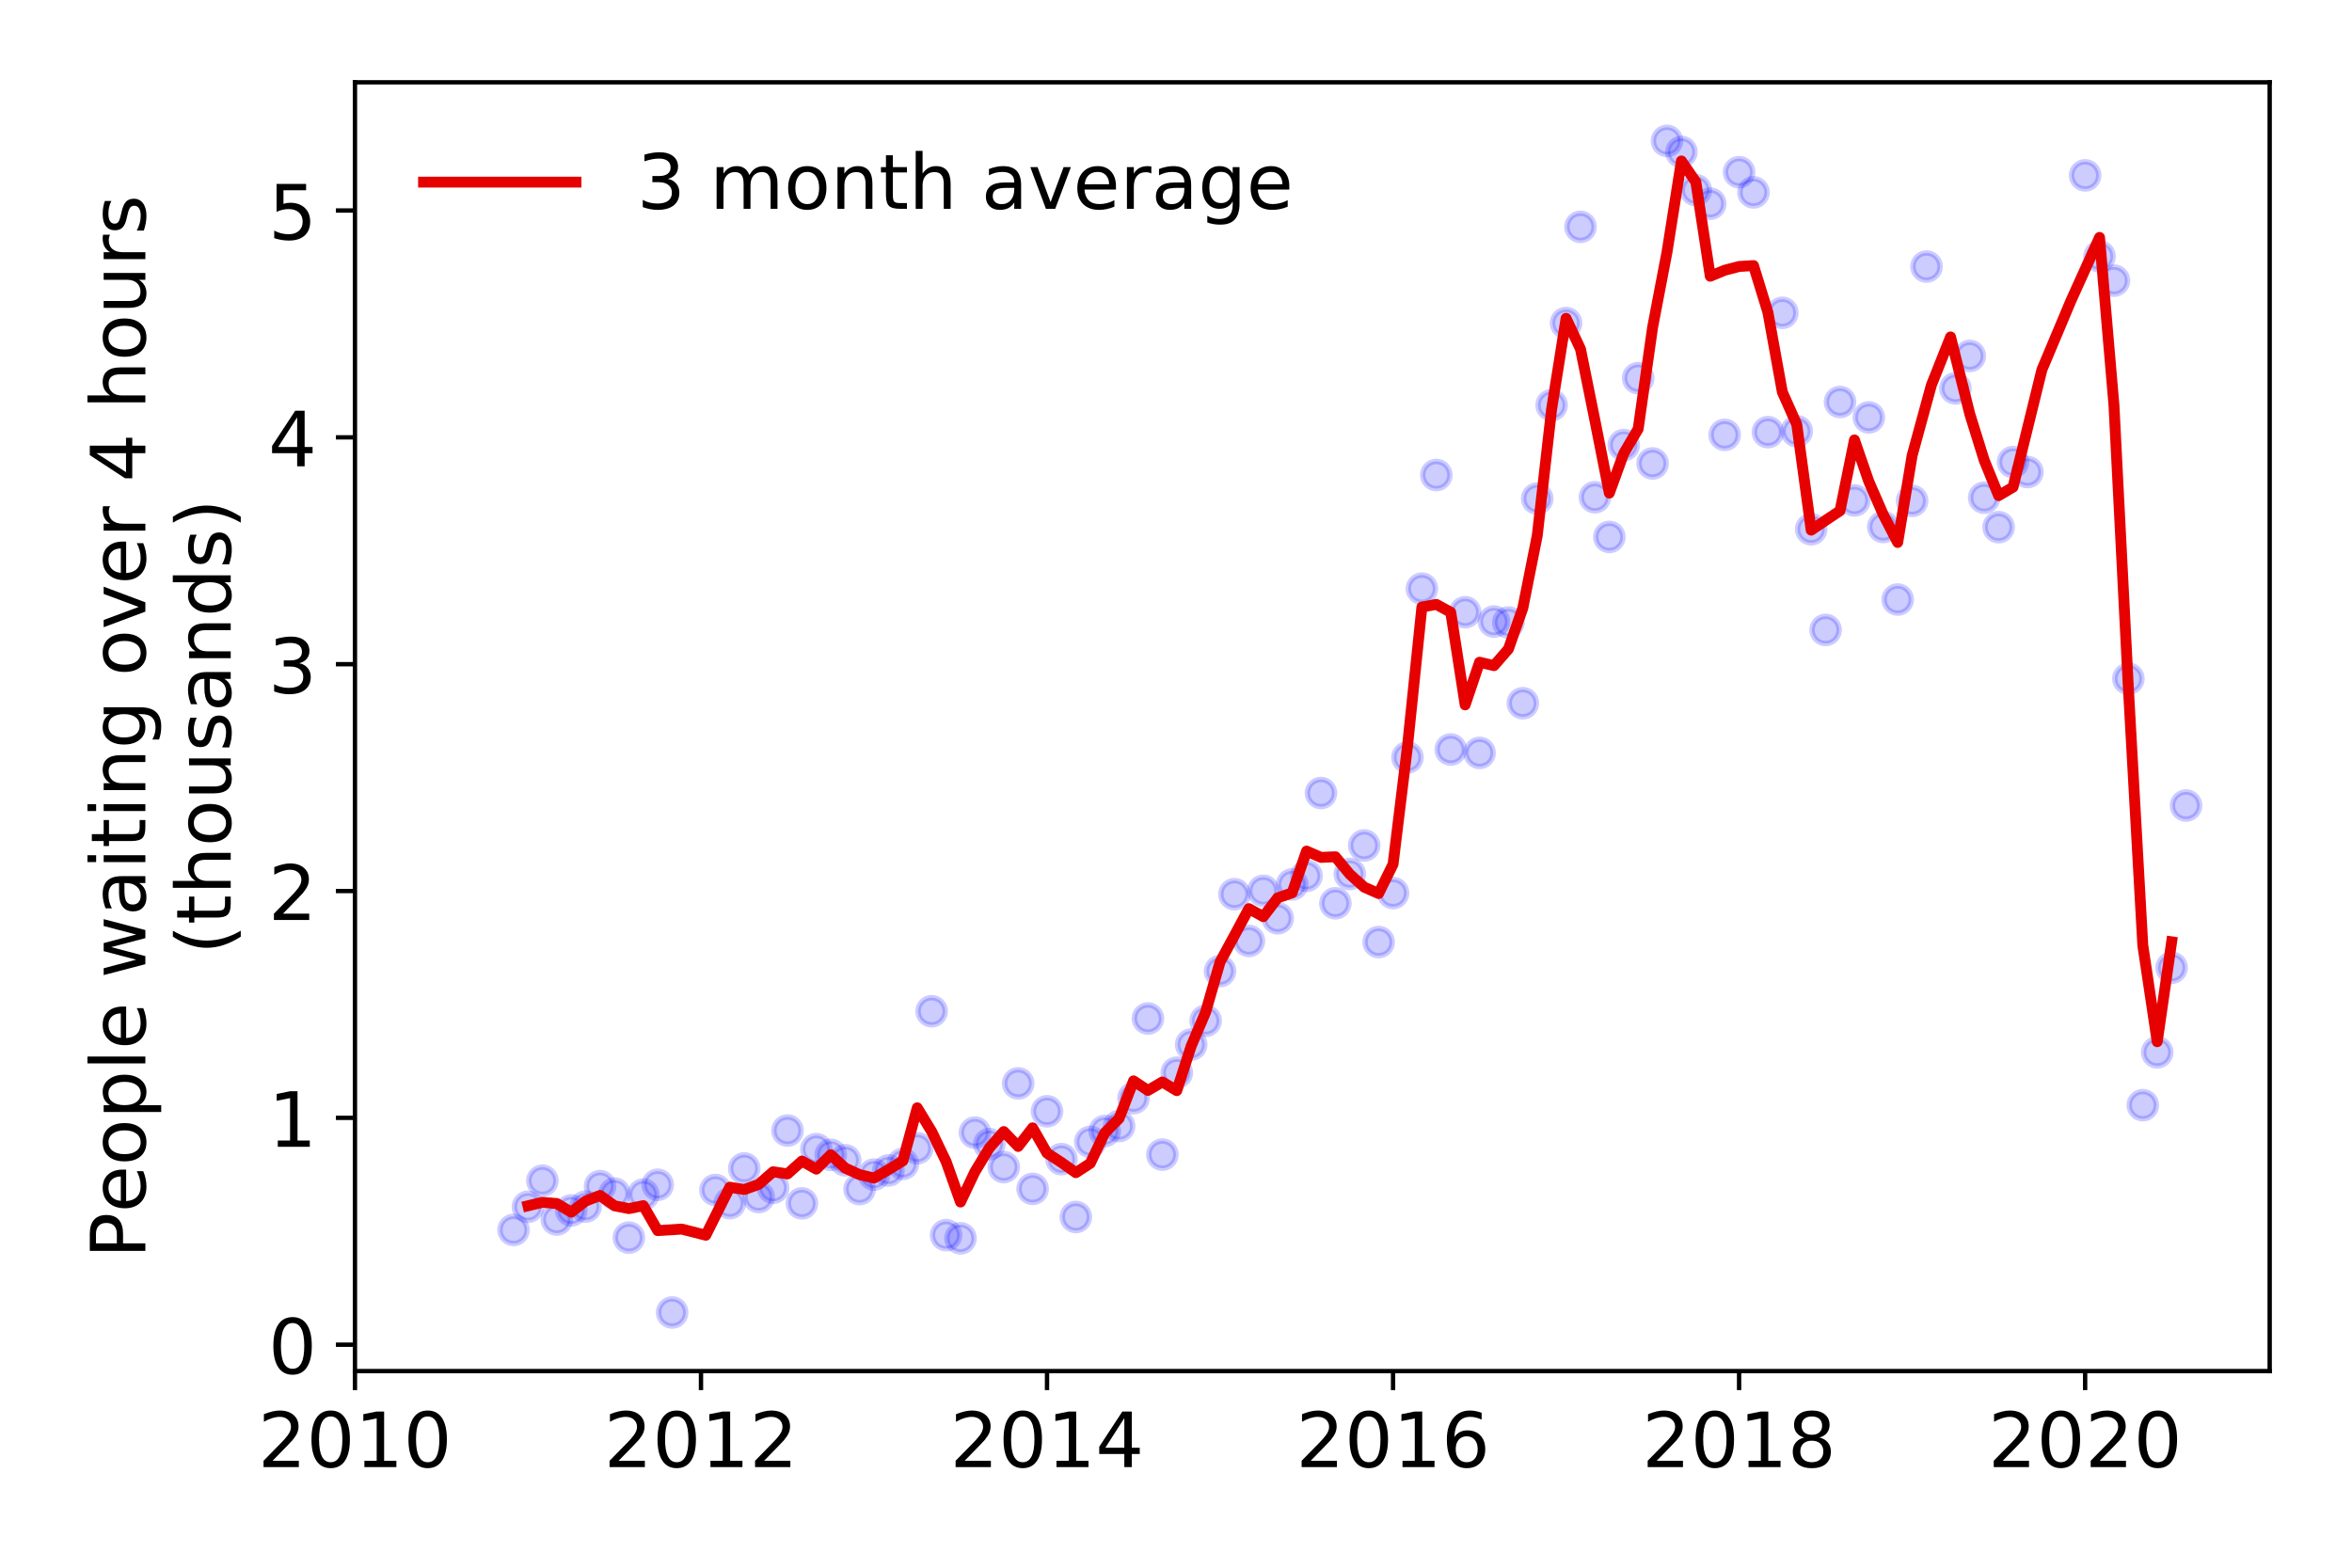 <?xml version="1.0" encoding="utf-8" standalone="no"?>
<!DOCTYPE svg PUBLIC "-//W3C//DTD SVG 1.1//EN"
  "http://www.w3.org/Graphics/SVG/1.1/DTD/svg11.dtd">
<!-- Created with matplotlib (https://matplotlib.org/) -->
<svg height="288pt" version="1.1" viewBox="0 0 432 288" width="432pt" xmlns="http://www.w3.org/2000/svg" xmlns:xlink="http://www.w3.org/1999/xlink">
 <defs>
  <style type="text/css">
*{stroke-linecap:butt;stroke-linejoin:round;}
  </style>
 </defs>
 <g id="figure_1">
  <g id="patch_1">
   <path d="M 0 288 
L 432 288 
L 432 0 
L 0 0 
z
" style="fill:#ffffff;"/>
  </g>
  <g id="axes_1">
   <g id="patch_2">
    <path d="M 65.195 251.88 
L 416.88 251.88 
L 416.88 15.12 
L 65.195 15.12 
z
" style="fill:#ffffff;"/>
   </g>
   <g id="matplotlib.axis_1">
    <g id="xtick_1">
     <g id="line2d_1">
      <defs>
       <path d="M 0 0 
L 0 3.5 
" id="m053636a97a" style="stroke:#000000;stroke-width:0.8;"/>
      </defs>
      <g>
       <use style="stroke:#000000;stroke-width:0.8;" x="65.195" xlink:href="#m053636a97a" y="251.88"/>
      </g>
     </g>
     <g id="text_1">
      <!-- 2010 -->
      <defs>
       <path d="M 19.188 8.297 
L 53.609 8.297 
L 53.609 0 
L 7.328 0 
L 7.328 8.297 
Q 12.938 14.109 22.625 23.891 
Q 32.328 33.688 34.812 36.531 
Q 39.547 41.844 41.422 45.531 
Q 43.312 49.219 43.312 52.781 
Q 43.312 58.594 39.234 62.25 
Q 35.156 65.922 28.609 65.922 
Q 23.969 65.922 18.812 64.312 
Q 13.672 62.703 7.812 59.422 
L 7.812 69.391 
Q 13.766 71.781 18.938 73 
Q 24.125 74.219 28.422 74.219 
Q 39.75 74.219 46.484 68.547 
Q 53.219 62.891 53.219 53.422 
Q 53.219 48.922 51.531 44.891 
Q 49.859 40.875 45.406 35.406 
Q 44.188 33.984 37.641 27.219 
Q 31.109 20.453 19.188 8.297 
z
" id="DejaVuSans-50"/>
       <path d="M 31.781 66.406 
Q 24.172 66.406 20.328 58.906 
Q 16.5 51.422 16.5 36.375 
Q 16.5 21.391 20.328 13.891 
Q 24.172 6.391 31.781 6.391 
Q 39.453 6.391 43.281 13.891 
Q 47.125 21.391 47.125 36.375 
Q 47.125 51.422 43.281 58.906 
Q 39.453 66.406 31.781 66.406 
z
M 31.781 74.219 
Q 44.047 74.219 50.516 64.516 
Q 56.984 54.828 56.984 36.375 
Q 56.984 17.969 50.516 8.266 
Q 44.047 -1.422 31.781 -1.422 
Q 19.531 -1.422 13.062 8.266 
Q 6.594 17.969 6.594 36.375 
Q 6.594 54.828 13.062 64.516 
Q 19.531 74.219 31.781 74.219 
z
" id="DejaVuSans-48"/>
       <path d="M 12.406 8.297 
L 28.516 8.297 
L 28.516 63.922 
L 10.984 60.406 
L 10.984 69.391 
L 28.422 72.906 
L 38.281 72.906 
L 38.281 8.297 
L 54.391 8.297 
L 54.391 0 
L 12.406 0 
z
" id="DejaVuSans-49"/>
      </defs>
      <g transform="translate(47.38 269.518)scale(0.14 -0.14)">
       <use xlink:href="#DejaVuSans-50"/>
       <use x="63.623" xlink:href="#DejaVuSans-48"/>
       <use x="127.246" xlink:href="#DejaVuSans-49"/>
       <use x="190.869" xlink:href="#DejaVuSans-48"/>
      </g>
     </g>
    </g>
    <g id="xtick_2">
     <g id="line2d_2">
      <g>
       <use style="stroke:#000000;stroke-width:0.8;" x="128.753" xlink:href="#m053636a97a" y="251.88"/>
      </g>
     </g>
     <g id="text_2">
      <!-- 2012 -->
      <g transform="translate(110.938 269.518)scale(0.14 -0.14)">
       <use xlink:href="#DejaVuSans-50"/>
       <use x="63.623" xlink:href="#DejaVuSans-48"/>
       <use x="127.246" xlink:href="#DejaVuSans-49"/>
       <use x="190.869" xlink:href="#DejaVuSans-50"/>
      </g>
     </g>
    </g>
    <g id="xtick_3">
     <g id="line2d_3">
      <g>
       <use style="stroke:#000000;stroke-width:0.8;" x="192.31" xlink:href="#m053636a97a" y="251.88"/>
      </g>
     </g>
     <g id="text_3">
      <!-- 2014 -->
      <defs>
       <path d="M 37.797 64.312 
L 12.891 25.391 
L 37.797 25.391 
z
M 35.203 72.906 
L 47.609 72.906 
L 47.609 25.391 
L 58.016 25.391 
L 58.016 17.188 
L 47.609 17.188 
L 47.609 0 
L 37.797 0 
L 37.797 17.188 
L 4.891 17.188 
L 4.891 26.703 
z
" id="DejaVuSans-52"/>
      </defs>
      <g transform="translate(174.495 269.518)scale(0.14 -0.14)">
       <use xlink:href="#DejaVuSans-50"/>
       <use x="63.623" xlink:href="#DejaVuSans-48"/>
       <use x="127.246" xlink:href="#DejaVuSans-49"/>
       <use x="190.869" xlink:href="#DejaVuSans-52"/>
      </g>
     </g>
    </g>
    <g id="xtick_4">
     <g id="line2d_4">
      <g>
       <use style="stroke:#000000;stroke-width:0.8;" x="255.868" xlink:href="#m053636a97a" y="251.88"/>
      </g>
     </g>
     <g id="text_4">
      <!-- 2016 -->
      <defs>
       <path d="M 33.016 40.375 
Q 26.375 40.375 22.484 35.828 
Q 18.609 31.297 18.609 23.391 
Q 18.609 15.531 22.484 10.953 
Q 26.375 6.391 33.016 6.391 
Q 39.656 6.391 43.531 10.953 
Q 47.406 15.531 47.406 23.391 
Q 47.406 31.297 43.531 35.828 
Q 39.656 40.375 33.016 40.375 
z
M 52.594 71.297 
L 52.594 62.312 
Q 48.875 64.062 45.094 64.984 
Q 41.312 65.922 37.594 65.922 
Q 27.828 65.922 22.672 59.328 
Q 17.531 52.734 16.797 39.406 
Q 19.672 43.656 24.016 45.922 
Q 28.375 48.188 33.594 48.188 
Q 44.578 48.188 50.953 41.516 
Q 57.328 34.859 57.328 23.391 
Q 57.328 12.156 50.688 5.359 
Q 44.047 -1.422 33.016 -1.422 
Q 20.359 -1.422 13.672 8.266 
Q 6.984 17.969 6.984 36.375 
Q 6.984 53.656 15.188 63.938 
Q 23.391 74.219 37.203 74.219 
Q 40.922 74.219 44.703 73.484 
Q 48.484 72.75 52.594 71.297 
z
" id="DejaVuSans-54"/>
      </defs>
      <g transform="translate(238.053 269.518)scale(0.14 -0.14)">
       <use xlink:href="#DejaVuSans-50"/>
       <use x="63.623" xlink:href="#DejaVuSans-48"/>
       <use x="127.246" xlink:href="#DejaVuSans-49"/>
       <use x="190.869" xlink:href="#DejaVuSans-54"/>
      </g>
     </g>
    </g>
    <g id="xtick_5">
     <g id="line2d_5">
      <g>
       <use style="stroke:#000000;stroke-width:0.8;" x="319.425" xlink:href="#m053636a97a" y="251.88"/>
      </g>
     </g>
     <g id="text_5">
      <!-- 2018 -->
      <defs>
       <path d="M 31.781 34.625 
Q 24.75 34.625 20.719 30.859 
Q 16.703 27.094 16.703 20.516 
Q 16.703 13.922 20.719 10.156 
Q 24.75 6.391 31.781 6.391 
Q 38.812 6.391 42.859 10.172 
Q 46.922 13.969 46.922 20.516 
Q 46.922 27.094 42.891 30.859 
Q 38.875 34.625 31.781 34.625 
z
M 21.922 38.812 
Q 15.578 40.375 12.031 44.719 
Q 8.5 49.078 8.5 55.328 
Q 8.5 64.062 14.719 69.141 
Q 20.953 74.219 31.781 74.219 
Q 42.672 74.219 48.875 69.141 
Q 55.078 64.062 55.078 55.328 
Q 55.078 49.078 51.531 44.719 
Q 48 40.375 41.703 38.812 
Q 48.828 37.156 52.797 32.312 
Q 56.781 27.484 56.781 20.516 
Q 56.781 9.906 50.312 4.234 
Q 43.844 -1.422 31.781 -1.422 
Q 19.734 -1.422 13.25 4.234 
Q 6.781 9.906 6.781 20.516 
Q 6.781 27.484 10.781 32.312 
Q 14.797 37.156 21.922 38.812 
z
M 18.312 54.391 
Q 18.312 48.734 21.844 45.562 
Q 25.391 42.391 31.781 42.391 
Q 38.141 42.391 41.719 45.562 
Q 45.312 48.734 45.312 54.391 
Q 45.312 60.062 41.719 63.234 
Q 38.141 66.406 31.781 66.406 
Q 25.391 66.406 21.844 63.234 
Q 18.312 60.062 18.312 54.391 
z
" id="DejaVuSans-56"/>
      </defs>
      <g transform="translate(301.61 269.518)scale(0.14 -0.14)">
       <use xlink:href="#DejaVuSans-50"/>
       <use x="63.623" xlink:href="#DejaVuSans-48"/>
       <use x="127.246" xlink:href="#DejaVuSans-49"/>
       <use x="190.869" xlink:href="#DejaVuSans-56"/>
      </g>
     </g>
    </g>
    <g id="xtick_6">
     <g id="line2d_6">
      <g>
       <use style="stroke:#000000;stroke-width:0.8;" x="382.983" xlink:href="#m053636a97a" y="251.88"/>
      </g>
     </g>
     <g id="text_6">
      <!-- 2020 -->
      <g transform="translate(365.168 269.518)scale(0.14 -0.14)">
       <use xlink:href="#DejaVuSans-50"/>
       <use x="63.623" xlink:href="#DejaVuSans-48"/>
       <use x="127.246" xlink:href="#DejaVuSans-50"/>
       <use x="190.869" xlink:href="#DejaVuSans-48"/>
      </g>
     </g>
    </g>
   </g>
   <g id="matplotlib.axis_2">
    <g id="ytick_1">
     <g id="line2d_7">
      <defs>
       <path d="M 0 0 
L -3.5 0 
" id="meee3e77f14" style="stroke:#000000;stroke-width:0.8;"/>
      </defs>
      <g>
       <use style="stroke:#000000;stroke-width:0.8;" x="65.195" xlink:href="#meee3e77f14" y="247.036"/>
      </g>
     </g>
     <g id="text_7">
      <!-- 0 -->
      <g transform="translate(49.288 252.355)scale(0.14 -0.14)">
       <use xlink:href="#DejaVuSans-48"/>
      </g>
     </g>
    </g>
    <g id="ytick_2">
     <g id="line2d_8">
      <g>
       <use style="stroke:#000000;stroke-width:0.8;" x="65.195" xlink:href="#meee3e77f14" y="205.364"/>
      </g>
     </g>
     <g id="text_8">
      <!-- 1 -->
      <g transform="translate(49.288 210.682)scale(0.14 -0.14)">
       <use xlink:href="#DejaVuSans-49"/>
      </g>
     </g>
    </g>
    <g id="ytick_3">
     <g id="line2d_9">
      <g>
       <use style="stroke:#000000;stroke-width:0.8;" x="65.195" xlink:href="#meee3e77f14" y="163.691"/>
      </g>
     </g>
     <g id="text_9">
      <!-- 2 -->
      <g transform="translate(49.288 169.01)scale(0.14 -0.14)">
       <use xlink:href="#DejaVuSans-50"/>
      </g>
     </g>
    </g>
    <g id="ytick_4">
     <g id="line2d_10">
      <g>
       <use style="stroke:#000000;stroke-width:0.8;" x="65.195" xlink:href="#meee3e77f14" y="122.019"/>
      </g>
     </g>
     <g id="text_10">
      <!-- 3 -->
      <defs>
       <path d="M 40.578 39.312 
Q 47.656 37.797 51.625 33 
Q 55.609 28.219 55.609 21.188 
Q 55.609 10.406 48.188 4.484 
Q 40.766 -1.422 27.094 -1.422 
Q 22.516 -1.422 17.656 -0.516 
Q 12.797 0.391 7.625 2.203 
L 7.625 11.719 
Q 11.719 9.328 16.594 8.109 
Q 21.484 6.891 26.812 6.891 
Q 36.078 6.891 40.938 10.547 
Q 45.797 14.203 45.797 21.188 
Q 45.797 27.641 41.281 31.266 
Q 36.766 34.906 28.719 34.906 
L 20.219 34.906 
L 20.219 43.016 
L 29.109 43.016 
Q 36.375 43.016 40.234 45.922 
Q 44.094 48.828 44.094 54.297 
Q 44.094 59.906 40.109 62.906 
Q 36.141 65.922 28.719 65.922 
Q 24.656 65.922 20.016 65.031 
Q 15.375 64.156 9.812 62.312 
L 9.812 71.094 
Q 15.438 72.656 20.344 73.438 
Q 25.25 74.219 29.594 74.219 
Q 40.828 74.219 47.359 69.109 
Q 53.906 64.016 53.906 55.328 
Q 53.906 49.266 50.438 45.094 
Q 46.969 40.922 40.578 39.312 
z
" id="DejaVuSans-51"/>
      </defs>
      <g transform="translate(49.288 127.338)scale(0.14 -0.14)">
       <use xlink:href="#DejaVuSans-51"/>
      </g>
     </g>
    </g>
    <g id="ytick_5">
     <g id="line2d_11">
      <g>
       <use style="stroke:#000000;stroke-width:0.8;" x="65.195" xlink:href="#meee3e77f14" y="80.347"/>
      </g>
     </g>
     <g id="text_11">
      <!-- 4 -->
      <g transform="translate(49.288 85.666)scale(0.14 -0.14)">
       <use xlink:href="#DejaVuSans-52"/>
      </g>
     </g>
    </g>
    <g id="ytick_6">
     <g id="line2d_12">
      <g>
       <use style="stroke:#000000;stroke-width:0.8;" x="65.195" xlink:href="#meee3e77f14" y="38.675"/>
      </g>
     </g>
     <g id="text_12">
      <!-- 5 -->
      <defs>
       <path d="M 10.797 72.906 
L 49.516 72.906 
L 49.516 64.594 
L 19.828 64.594 
L 19.828 46.734 
Q 21.969 47.469 24.109 47.828 
Q 26.266 48.188 28.422 48.188 
Q 40.625 48.188 47.75 41.5 
Q 54.891 34.812 54.891 23.391 
Q 54.891 11.625 47.562 5.094 
Q 40.234 -1.422 26.906 -1.422 
Q 22.312 -1.422 17.547 -0.641 
Q 12.797 0.141 7.719 1.703 
L 7.719 11.625 
Q 12.109 9.234 16.797 8.062 
Q 21.484 6.891 26.703 6.891 
Q 35.156 6.891 40.078 11.328 
Q 45.016 15.766 45.016 23.391 
Q 45.016 31 40.078 35.438 
Q 35.156 39.891 26.703 39.891 
Q 22.75 39.891 18.812 39.016 
Q 14.891 38.141 10.797 36.281 
z
" id="DejaVuSans-53"/>
      </defs>
      <g transform="translate(49.288 43.994)scale(0.14 -0.14)">
       <use xlink:href="#DejaVuSans-53"/>
      </g>
     </g>
    </g>
    <g id="text_13">
     <!-- People waiting over 4 hours -->
     <defs>
      <path d="M 19.672 64.797 
L 19.672 37.406 
L 32.078 37.406 
Q 38.969 37.406 42.719 40.969 
Q 46.484 44.531 46.484 51.125 
Q 46.484 57.672 42.719 61.234 
Q 38.969 64.797 32.078 64.797 
z
M 9.812 72.906 
L 32.078 72.906 
Q 44.344 72.906 50.609 67.359 
Q 56.891 61.812 56.891 51.125 
Q 56.891 40.328 50.609 34.812 
Q 44.344 29.297 32.078 29.297 
L 19.672 29.297 
L 19.672 0 
L 9.812 0 
z
" id="DejaVuSans-80"/>
      <path d="M 56.203 29.594 
L 56.203 25.203 
L 14.891 25.203 
Q 15.484 15.922 20.484 11.062 
Q 25.484 6.203 34.422 6.203 
Q 39.594 6.203 44.453 7.469 
Q 49.312 8.734 54.109 11.281 
L 54.109 2.781 
Q 49.266 0.734 44.188 -0.344 
Q 39.109 -1.422 33.891 -1.422 
Q 20.797 -1.422 13.156 6.188 
Q 5.516 13.812 5.516 26.812 
Q 5.516 40.234 12.766 48.109 
Q 20.016 56 32.328 56 
Q 43.359 56 49.781 48.891 
Q 56.203 41.797 56.203 29.594 
z
M 47.219 32.234 
Q 47.125 39.594 43.094 43.984 
Q 39.062 48.391 32.422 48.391 
Q 24.906 48.391 20.391 44.141 
Q 15.875 39.891 15.188 32.172 
z
" id="DejaVuSans-101"/>
      <path d="M 30.609 48.391 
Q 23.391 48.391 19.188 42.75 
Q 14.984 37.109 14.984 27.297 
Q 14.984 17.484 19.156 11.844 
Q 23.344 6.203 30.609 6.203 
Q 37.797 6.203 41.984 11.859 
Q 46.188 17.531 46.188 27.297 
Q 46.188 37.016 41.984 42.703 
Q 37.797 48.391 30.609 48.391 
z
M 30.609 56 
Q 42.328 56 49.016 48.375 
Q 55.719 40.766 55.719 27.297 
Q 55.719 13.875 49.016 6.219 
Q 42.328 -1.422 30.609 -1.422 
Q 18.844 -1.422 12.172 6.219 
Q 5.516 13.875 5.516 27.297 
Q 5.516 40.766 12.172 48.375 
Q 18.844 56 30.609 56 
z
" id="DejaVuSans-111"/>
      <path d="M 18.109 8.203 
L 18.109 -20.797 
L 9.078 -20.797 
L 9.078 54.688 
L 18.109 54.688 
L 18.109 46.391 
Q 20.953 51.266 25.266 53.625 
Q 29.594 56 35.594 56 
Q 45.562 56 51.781 48.094 
Q 58.016 40.188 58.016 27.297 
Q 58.016 14.406 51.781 6.484 
Q 45.562 -1.422 35.594 -1.422 
Q 29.594 -1.422 25.266 0.953 
Q 20.953 3.328 18.109 8.203 
z
M 48.688 27.297 
Q 48.688 37.203 44.609 42.844 
Q 40.531 48.484 33.406 48.484 
Q 26.266 48.484 22.188 42.844 
Q 18.109 37.203 18.109 27.297 
Q 18.109 17.391 22.188 11.75 
Q 26.266 6.109 33.406 6.109 
Q 40.531 6.109 44.609 11.75 
Q 48.688 17.391 48.688 27.297 
z
" id="DejaVuSans-112"/>
      <path d="M 9.422 75.984 
L 18.406 75.984 
L 18.406 0 
L 9.422 0 
z
" id="DejaVuSans-108"/>
      <path id="DejaVuSans-32"/>
      <path d="M 4.203 54.688 
L 13.188 54.688 
L 24.422 12.016 
L 35.594 54.688 
L 46.188 54.688 
L 57.422 12.016 
L 68.609 54.688 
L 77.594 54.688 
L 63.281 0 
L 52.688 0 
L 40.922 44.828 
L 29.109 0 
L 18.5 0 
z
" id="DejaVuSans-119"/>
      <path d="M 34.281 27.484 
Q 23.391 27.484 19.188 25 
Q 14.984 22.516 14.984 16.5 
Q 14.984 11.719 18.141 8.906 
Q 21.297 6.109 26.703 6.109 
Q 34.188 6.109 38.703 11.406 
Q 43.219 16.703 43.219 25.484 
L 43.219 27.484 
z
M 52.203 31.203 
L 52.203 0 
L 43.219 0 
L 43.219 8.297 
Q 40.141 3.328 35.547 0.953 
Q 30.953 -1.422 24.312 -1.422 
Q 15.922 -1.422 10.953 3.297 
Q 6 8.016 6 15.922 
Q 6 25.141 12.172 29.828 
Q 18.359 34.516 30.609 34.516 
L 43.219 34.516 
L 43.219 35.406 
Q 43.219 41.609 39.141 45 
Q 35.062 48.391 27.688 48.391 
Q 23 48.391 18.547 47.266 
Q 14.109 46.141 10.016 43.891 
L 10.016 52.203 
Q 14.938 54.109 19.578 55.047 
Q 24.219 56 28.609 56 
Q 40.484 56 46.344 49.844 
Q 52.203 43.703 52.203 31.203 
z
" id="DejaVuSans-97"/>
      <path d="M 9.422 54.688 
L 18.406 54.688 
L 18.406 0 
L 9.422 0 
z
M 9.422 75.984 
L 18.406 75.984 
L 18.406 64.594 
L 9.422 64.594 
z
" id="DejaVuSans-105"/>
      <path d="M 18.312 70.219 
L 18.312 54.688 
L 36.812 54.688 
L 36.812 47.703 
L 18.312 47.703 
L 18.312 18.016 
Q 18.312 11.328 20.141 9.422 
Q 21.969 7.516 27.594 7.516 
L 36.812 7.516 
L 36.812 0 
L 27.594 0 
Q 17.188 0 13.234 3.875 
Q 9.281 7.766 9.281 18.016 
L 9.281 47.703 
L 2.688 47.703 
L 2.688 54.688 
L 9.281 54.688 
L 9.281 70.219 
z
" id="DejaVuSans-116"/>
      <path d="M 54.891 33.016 
L 54.891 0 
L 45.906 0 
L 45.906 32.719 
Q 45.906 40.484 42.875 44.328 
Q 39.844 48.188 33.797 48.188 
Q 26.516 48.188 22.312 43.547 
Q 18.109 38.922 18.109 30.906 
L 18.109 0 
L 9.078 0 
L 9.078 54.688 
L 18.109 54.688 
L 18.109 46.188 
Q 21.344 51.125 25.703 53.562 
Q 30.078 56 35.797 56 
Q 45.219 56 50.047 50.172 
Q 54.891 44.344 54.891 33.016 
z
" id="DejaVuSans-110"/>
      <path d="M 45.406 27.984 
Q 45.406 37.75 41.375 43.109 
Q 37.359 48.484 30.078 48.484 
Q 22.859 48.484 18.828 43.109 
Q 14.797 37.75 14.797 27.984 
Q 14.797 18.266 18.828 12.891 
Q 22.859 7.516 30.078 7.516 
Q 37.359 7.516 41.375 12.891 
Q 45.406 18.266 45.406 27.984 
z
M 54.391 6.781 
Q 54.391 -7.172 48.188 -13.984 
Q 42 -20.797 29.203 -20.797 
Q 24.469 -20.797 20.266 -20.094 
Q 16.062 -19.391 12.109 -17.922 
L 12.109 -9.188 
Q 16.062 -11.328 19.922 -12.344 
Q 23.781 -13.375 27.781 -13.375 
Q 36.625 -13.375 41.016 -8.766 
Q 45.406 -4.156 45.406 5.172 
L 45.406 9.625 
Q 42.625 4.781 38.281 2.391 
Q 33.938 0 27.875 0 
Q 17.828 0 11.672 7.656 
Q 5.516 15.328 5.516 27.984 
Q 5.516 40.672 11.672 48.328 
Q 17.828 56 27.875 56 
Q 33.938 56 38.281 53.609 
Q 42.625 51.219 45.406 46.391 
L 45.406 54.688 
L 54.391 54.688 
z
" id="DejaVuSans-103"/>
      <path d="M 2.984 54.688 
L 12.5 54.688 
L 29.594 8.797 
L 46.688 54.688 
L 56.203 54.688 
L 35.688 0 
L 23.484 0 
z
" id="DejaVuSans-118"/>
      <path d="M 41.109 46.297 
Q 39.594 47.172 37.812 47.578 
Q 36.031 48 33.891 48 
Q 26.266 48 22.188 43.047 
Q 18.109 38.094 18.109 28.812 
L 18.109 0 
L 9.078 0 
L 9.078 54.688 
L 18.109 54.688 
L 18.109 46.188 
Q 20.953 51.172 25.484 53.578 
Q 30.031 56 36.531 56 
Q 37.453 56 38.578 55.875 
Q 39.703 55.766 41.062 55.516 
z
" id="DejaVuSans-114"/>
      <path d="M 54.891 33.016 
L 54.891 0 
L 45.906 0 
L 45.906 32.719 
Q 45.906 40.484 42.875 44.328 
Q 39.844 48.188 33.797 48.188 
Q 26.516 48.188 22.312 43.547 
Q 18.109 38.922 18.109 30.906 
L 18.109 0 
L 9.078 0 
L 9.078 75.984 
L 18.109 75.984 
L 18.109 46.188 
Q 21.344 51.125 25.703 53.562 
Q 30.078 56 35.797 56 
Q 45.219 56 50.047 50.172 
Q 54.891 44.344 54.891 33.016 
z
" id="DejaVuSans-104"/>
      <path d="M 8.5 21.578 
L 8.5 54.688 
L 17.484 54.688 
L 17.484 21.922 
Q 17.484 14.156 20.5 10.266 
Q 23.531 6.391 29.594 6.391 
Q 36.859 6.391 41.078 11.031 
Q 45.312 15.672 45.312 23.688 
L 45.312 54.688 
L 54.297 54.688 
L 54.297 0 
L 45.312 0 
L 45.312 8.406 
Q 42.047 3.422 37.719 1 
Q 33.406 -1.422 27.688 -1.422 
Q 18.266 -1.422 13.375 4.438 
Q 8.5 10.297 8.5 21.578 
z
M 31.109 56 
z
" id="DejaVuSans-117"/>
      <path d="M 44.281 53.078 
L 44.281 44.578 
Q 40.484 46.531 36.375 47.5 
Q 32.281 48.484 27.875 48.484 
Q 21.188 48.484 17.844 46.438 
Q 14.5 44.391 14.5 40.281 
Q 14.5 37.156 16.891 35.375 
Q 19.281 33.594 26.516 31.984 
L 29.594 31.297 
Q 39.156 29.25 43.188 25.516 
Q 47.219 21.781 47.219 15.094 
Q 47.219 7.469 41.188 3.016 
Q 35.156 -1.422 24.609 -1.422 
Q 20.219 -1.422 15.453 -0.562 
Q 10.688 0.297 5.422 2 
L 5.422 11.281 
Q 10.406 8.688 15.234 7.391 
Q 20.062 6.109 24.812 6.109 
Q 31.156 6.109 34.562 8.281 
Q 37.984 10.453 37.984 14.406 
Q 37.984 18.062 35.516 20.016 
Q 33.062 21.969 24.703 23.781 
L 21.578 24.516 
Q 13.234 26.266 9.516 29.906 
Q 5.812 33.547 5.812 39.891 
Q 5.812 47.609 11.281 51.797 
Q 16.75 56 26.812 56 
Q 31.781 56 36.172 55.266 
Q 40.578 54.547 44.281 53.078 
z
" id="DejaVuSans-115"/>
     </defs>
     <g transform="translate(26.699 231.175)rotate(-90)scale(0.14 -0.14)">
      <use xlink:href="#DejaVuSans-80"/>
      <use x="60.256" xlink:href="#DejaVuSans-101"/>
      <use x="121.779" xlink:href="#DejaVuSans-111"/>
      <use x="182.961" xlink:href="#DejaVuSans-112"/>
      <use x="246.438" xlink:href="#DejaVuSans-108"/>
      <use x="274.221" xlink:href="#DejaVuSans-101"/>
      <use x="335.744" xlink:href="#DejaVuSans-32"/>
      <use x="367.531" xlink:href="#DejaVuSans-119"/>
      <use x="449.318" xlink:href="#DejaVuSans-97"/>
      <use x="510.598" xlink:href="#DejaVuSans-105"/>
      <use x="538.381" xlink:href="#DejaVuSans-116"/>
      <use x="577.59" xlink:href="#DejaVuSans-105"/>
      <use x="605.373" xlink:href="#DejaVuSans-110"/>
      <use x="668.752" xlink:href="#DejaVuSans-103"/>
      <use x="732.229" xlink:href="#DejaVuSans-32"/>
      <use x="764.016" xlink:href="#DejaVuSans-111"/>
      <use x="825.197" xlink:href="#DejaVuSans-118"/>
      <use x="884.377" xlink:href="#DejaVuSans-101"/>
      <use x="945.9" xlink:href="#DejaVuSans-114"/>
      <use x="987.014" xlink:href="#DejaVuSans-32"/>
      <use x="1018.801" xlink:href="#DejaVuSans-52"/>
      <use x="1082.424" xlink:href="#DejaVuSans-32"/>
      <use x="1114.211" xlink:href="#DejaVuSans-104"/>
      <use x="1177.59" xlink:href="#DejaVuSans-111"/>
      <use x="1238.771" xlink:href="#DejaVuSans-117"/>
      <use x="1302.15" xlink:href="#DejaVuSans-114"/>
      <use x="1343.264" xlink:href="#DejaVuSans-115"/>
     </g>
     <!-- (thousands) -->
     <defs>
      <path d="M 31 75.875 
Q 24.469 64.656 21.281 53.656 
Q 18.109 42.672 18.109 31.391 
Q 18.109 20.125 21.312 9.062 
Q 24.516 -2 31 -13.188 
L 23.188 -13.188 
Q 15.875 -1.703 12.234 9.375 
Q 8.594 20.453 8.594 31.391 
Q 8.594 42.281 12.203 53.312 
Q 15.828 64.359 23.188 75.875 
z
" id="DejaVuSans-40"/>
      <path d="M 45.406 46.391 
L 45.406 75.984 
L 54.391 75.984 
L 54.391 0 
L 45.406 0 
L 45.406 8.203 
Q 42.578 3.328 38.25 0.953 
Q 33.938 -1.422 27.875 -1.422 
Q 17.969 -1.422 11.734 6.484 
Q 5.516 14.406 5.516 27.297 
Q 5.516 40.188 11.734 48.094 
Q 17.969 56 27.875 56 
Q 33.938 56 38.25 53.625 
Q 42.578 51.266 45.406 46.391 
z
M 14.797 27.297 
Q 14.797 17.391 18.875 11.75 
Q 22.953 6.109 30.078 6.109 
Q 37.203 6.109 41.297 11.75 
Q 45.406 17.391 45.406 27.297 
Q 45.406 37.203 41.297 42.844 
Q 37.203 48.484 30.078 48.484 
Q 22.953 48.484 18.875 42.844 
Q 14.797 37.203 14.797 27.297 
z
" id="DejaVuSans-100"/>
      <path d="M 8.016 75.875 
L 15.828 75.875 
Q 23.141 64.359 26.781 53.312 
Q 30.422 42.281 30.422 31.391 
Q 30.422 20.453 26.781 9.375 
Q 23.141 -1.703 15.828 -13.188 
L 8.016 -13.188 
Q 14.5 -2 17.703 9.062 
Q 20.906 20.125 20.906 31.391 
Q 20.906 42.672 17.703 53.656 
Q 14.5 64.656 8.016 75.875 
z
" id="DejaVuSans-41"/>
     </defs>
     <g transform="translate(42.376 175.325)rotate(-90)scale(0.14 -0.14)">
      <use xlink:href="#DejaVuSans-40"/>
      <use x="39.014" xlink:href="#DejaVuSans-116"/>
      <use x="78.223" xlink:href="#DejaVuSans-104"/>
      <use x="141.602" xlink:href="#DejaVuSans-111"/>
      <use x="202.783" xlink:href="#DejaVuSans-117"/>
      <use x="266.162" xlink:href="#DejaVuSans-115"/>
      <use x="318.262" xlink:href="#DejaVuSans-97"/>
      <use x="379.541" xlink:href="#DejaVuSans-110"/>
      <use x="442.92" xlink:href="#DejaVuSans-100"/>
      <use x="506.396" xlink:href="#DejaVuSans-115"/>
      <use x="558.496" xlink:href="#DejaVuSans-41"/>
     </g>
    </g>
   </g>
   <g id="line2d_13">
    <defs>
     <path d="M 0 2.5 
C 0.663 2.5 1.299 2.237 1.768 1.768 
C 2.237 1.299 2.5 0.663 2.5 0 
C 2.5 -0.663 2.237 -1.299 1.768 -1.768 
C 1.299 -2.237 0.663 -2.5 0 -2.5 
C -0.663 -2.5 -1.299 -2.237 -1.768 -1.768 
C -2.237 -1.299 -2.5 -0.663 -2.5 0 
C -2.5 0.663 -2.237 1.299 -1.768 1.768 
C -1.299 2.237 -0.663 2.5 0 2.5 
z
" id="ma825330344" style="stroke:#0000ff;stroke-opacity:0.2;"/>
    </defs>
    <g clip-path="url(#p5653f805c2)">
     <use style="fill:#0000ff;fill-opacity:0.2;stroke:#0000ff;stroke-opacity:0.2;" x="401.52" xlink:href="#ma825330344" y="147.981"/>
     <use style="fill:#0000ff;fill-opacity:0.2;stroke:#0000ff;stroke-opacity:0.2;" x="398.872" xlink:href="#ma825330344" y="177.777"/>
     <use style="fill:#0000ff;fill-opacity:0.2;stroke:#0000ff;stroke-opacity:0.2;" x="396.224" xlink:href="#ma825330344" y="193.32"/>
     <use style="fill:#0000ff;fill-opacity:0.2;stroke:#0000ff;stroke-opacity:0.2;" x="393.576" xlink:href="#ma825330344" y="203.03"/>
     <use style="fill:#0000ff;fill-opacity:0.2;stroke:#0000ff;stroke-opacity:0.2;" x="390.927" xlink:href="#ma825330344" y="124.686"/>
     <use style="fill:#0000ff;fill-opacity:0.2;stroke:#0000ff;stroke-opacity:0.2;" x="388.279" xlink:href="#ma825330344" y="51.552"/>
     <use style="fill:#0000ff;fill-opacity:0.2;stroke:#0000ff;stroke-opacity:0.2;" x="385.631" xlink:href="#ma825330344" y="47.093"/>
     <use style="fill:#0000ff;fill-opacity:0.2;stroke:#0000ff;stroke-opacity:0.2;" x="382.983" xlink:href="#ma825330344" y="32.216"/>
     <use style="fill:#0000ff;fill-opacity:0.2;stroke:#0000ff;stroke-opacity:0.2;" x="372.39" xlink:href="#ma825330344" y="86.723"/>
     <use style="fill:#0000ff;fill-opacity:0.2;stroke:#0000ff;stroke-opacity:0.2;" x="369.741" xlink:href="#ma825330344" y="84.89"/>
     <use style="fill:#0000ff;fill-opacity:0.2;stroke:#0000ff;stroke-opacity:0.2;" x="367.093" xlink:href="#ma825330344" y="96.849"/>
     <use style="fill:#0000ff;fill-opacity:0.2;stroke:#0000ff;stroke-opacity:0.2;" x="364.445" xlink:href="#ma825330344" y="91.432"/>
     <use style="fill:#0000ff;fill-opacity:0.2;stroke:#0000ff;stroke-opacity:0.2;" x="361.797" xlink:href="#ma825330344" y="65.387"/>
     <use style="fill:#0000ff;fill-opacity:0.2;stroke:#0000ff;stroke-opacity:0.2;" x="359.149" xlink:href="#ma825330344" y="71.346"/>
     <use style="fill:#0000ff;fill-opacity:0.2;stroke:#0000ff;stroke-opacity:0.2;" x="353.852" xlink:href="#ma825330344" y="48.968"/>
     <use style="fill:#0000ff;fill-opacity:0.2;stroke:#0000ff;stroke-opacity:0.2;" x="351.204" xlink:href="#ma825330344" y="92.015"/>
     <use style="fill:#0000ff;fill-opacity:0.2;stroke:#0000ff;stroke-opacity:0.2;" x="348.556" xlink:href="#ma825330344" y="110.143"/>
     <use style="fill:#0000ff;fill-opacity:0.2;stroke:#0000ff;stroke-opacity:0.2;" x="345.907" xlink:href="#ma825330344" y="96.808"/>
     <use style="fill:#0000ff;fill-opacity:0.2;stroke:#0000ff;stroke-opacity:0.2;" x="343.259" xlink:href="#ma825330344" y="76.68"/>
     <use style="fill:#0000ff;fill-opacity:0.2;stroke:#0000ff;stroke-opacity:0.2;" x="340.611" xlink:href="#ma825330344" y="91.932"/>
     <use style="fill:#0000ff;fill-opacity:0.2;stroke:#0000ff;stroke-opacity:0.2;" x="337.963" xlink:href="#ma825330344" y="73.846"/>
     <use style="fill:#0000ff;fill-opacity:0.2;stroke:#0000ff;stroke-opacity:0.2;" x="335.315" xlink:href="#ma825330344" y="115.727"/>
     <use style="fill:#0000ff;fill-opacity:0.2;stroke:#0000ff;stroke-opacity:0.2;" x="332.666" xlink:href="#ma825330344" y="97.224"/>
     <use style="fill:#0000ff;fill-opacity:0.2;stroke:#0000ff;stroke-opacity:0.2;" x="330.018" xlink:href="#ma825330344" y="79.222"/>
     <use style="fill:#0000ff;fill-opacity:0.2;stroke:#0000ff;stroke-opacity:0.2;" x="327.37" xlink:href="#ma825330344" y="57.469"/>
     <use style="fill:#0000ff;fill-opacity:0.2;stroke:#0000ff;stroke-opacity:0.2;" x="324.722" xlink:href="#ma825330344" y="79.389"/>
     <use style="fill:#0000ff;fill-opacity:0.2;stroke:#0000ff;stroke-opacity:0.2;" x="322.073" xlink:href="#ma825330344" y="35.341"/>
     <use style="fill:#0000ff;fill-opacity:0.2;stroke:#0000ff;stroke-opacity:0.2;" x="319.425" xlink:href="#ma825330344" y="31.633"/>
     <use style="fill:#0000ff;fill-opacity:0.2;stroke:#0000ff;stroke-opacity:0.2;" x="316.777" xlink:href="#ma825330344" y="79.889"/>
     <use style="fill:#0000ff;fill-opacity:0.2;stroke:#0000ff;stroke-opacity:0.2;" x="314.129" xlink:href="#ma825330344" y="37.425"/>
     <use style="fill:#0000ff;fill-opacity:0.2;stroke:#0000ff;stroke-opacity:0.2;" x="311.48" xlink:href="#ma825330344" y="34.925"/>
     <use style="fill:#0000ff;fill-opacity:0.2;stroke:#0000ff;stroke-opacity:0.2;" x="308.832" xlink:href="#ma825330344" y="27.924"/>
     <use style="fill:#0000ff;fill-opacity:0.2;stroke:#0000ff;stroke-opacity:0.2;" x="306.184" xlink:href="#ma825330344" y="25.882"/>
     <use style="fill:#0000ff;fill-opacity:0.2;stroke:#0000ff;stroke-opacity:0.2;" x="303.536" xlink:href="#ma825330344" y="85.14"/>
     <use style="fill:#0000ff;fill-opacity:0.2;stroke:#0000ff;stroke-opacity:0.2;" x="300.888" xlink:href="#ma825330344" y="69.471"/>
     <use style="fill:#0000ff;fill-opacity:0.2;stroke:#0000ff;stroke-opacity:0.2;" x="298.239" xlink:href="#ma825330344" y="81.764"/>
     <use style="fill:#0000ff;fill-opacity:0.2;stroke:#0000ff;stroke-opacity:0.2;" x="295.591" xlink:href="#ma825330344" y="98.641"/>
     <use style="fill:#0000ff;fill-opacity:0.2;stroke:#0000ff;stroke-opacity:0.2;" x="292.943" xlink:href="#ma825330344" y="91.349"/>
     <use style="fill:#0000ff;fill-opacity:0.2;stroke:#0000ff;stroke-opacity:0.2;" x="290.295" xlink:href="#ma825330344" y="41.676"/>
     <use style="fill:#0000ff;fill-opacity:0.2;stroke:#0000ff;stroke-opacity:0.2;" x="287.646" xlink:href="#ma825330344" y="59.345"/>
     <use style="fill:#0000ff;fill-opacity:0.2;stroke:#0000ff;stroke-opacity:0.2;" x="284.998" xlink:href="#ma825330344" y="74.43"/>
     <use style="fill:#0000ff;fill-opacity:0.2;stroke:#0000ff;stroke-opacity:0.2;" x="282.35" xlink:href="#ma825330344" y="91.599"/>
     <use style="fill:#0000ff;fill-opacity:0.2;stroke:#0000ff;stroke-opacity:0.2;" x="279.702" xlink:href="#ma825330344" y="129.187"/>
     <use style="fill:#0000ff;fill-opacity:0.2;stroke:#0000ff;stroke-opacity:0.2;" x="277.053" xlink:href="#ma825330344" y="114.352"/>
     <use style="fill:#0000ff;fill-opacity:0.2;stroke:#0000ff;stroke-opacity:0.2;" x="274.405" xlink:href="#ma825330344" y="114.185"/>
     <use style="fill:#0000ff;fill-opacity:0.2;stroke:#0000ff;stroke-opacity:0.2;" x="271.757" xlink:href="#ma825330344" y="138.313"/>
     <use style="fill:#0000ff;fill-opacity:0.2;stroke:#0000ff;stroke-opacity:0.2;" x="269.109" xlink:href="#ma825330344" y="112.476"/>
     <use style="fill:#0000ff;fill-opacity:0.2;stroke:#0000ff;stroke-opacity:0.2;" x="266.461" xlink:href="#ma825330344" y="137.688"/>
     <use style="fill:#0000ff;fill-opacity:0.2;stroke:#0000ff;stroke-opacity:0.2;" x="263.812" xlink:href="#ma825330344" y="87.265"/>
     <use style="fill:#0000ff;fill-opacity:0.2;stroke:#0000ff;stroke-opacity:0.2;" x="261.164" xlink:href="#ma825330344" y="108.143"/>
     <use style="fill:#0000ff;fill-opacity:0.2;stroke:#0000ff;stroke-opacity:0.2;" x="258.516" xlink:href="#ma825330344" y="139.147"/>
     <use style="fill:#0000ff;fill-opacity:0.2;stroke:#0000ff;stroke-opacity:0.2;" x="255.868" xlink:href="#ma825330344" y="164.066"/>
     <use style="fill:#0000ff;fill-opacity:0.2;stroke:#0000ff;stroke-opacity:0.2;" x="253.219" xlink:href="#ma825330344" y="173.068"/>
     <use style="fill:#0000ff;fill-opacity:0.2;stroke:#0000ff;stroke-opacity:0.2;" x="250.571" xlink:href="#ma825330344" y="155.315"/>
     <use style="fill:#0000ff;fill-opacity:0.2;stroke:#0000ff;stroke-opacity:0.2;" x="247.923" xlink:href="#ma825330344" y="160.566"/>
     <use style="fill:#0000ff;fill-opacity:0.2;stroke:#0000ff;stroke-opacity:0.2;" x="245.275" xlink:href="#ma825330344" y="165.942"/>
     <use style="fill:#0000ff;fill-opacity:0.2;stroke:#0000ff;stroke-opacity:0.2;" x="242.626" xlink:href="#ma825330344" y="145.689"/>
     <use style="fill:#0000ff;fill-opacity:0.2;stroke:#0000ff;stroke-opacity:0.2;" x="239.978" xlink:href="#ma825330344" y="160.899"/>
     <use style="fill:#0000ff;fill-opacity:0.2;stroke:#0000ff;stroke-opacity:0.2;" x="237.33" xlink:href="#ma825330344" y="162.483"/>
     <use style="fill:#0000ff;fill-opacity:0.2;stroke:#0000ff;stroke-opacity:0.2;" x="234.682" xlink:href="#ma825330344" y="168.692"/>
     <use style="fill:#0000ff;fill-opacity:0.2;stroke:#0000ff;stroke-opacity:0.2;" x="232.034" xlink:href="#ma825330344" y="163.65"/>
     <use style="fill:#0000ff;fill-opacity:0.2;stroke:#0000ff;stroke-opacity:0.2;" x="229.385" xlink:href="#ma825330344" y="172.859"/>
     <use style="fill:#0000ff;fill-opacity:0.2;stroke:#0000ff;stroke-opacity:0.2;" x="226.737" xlink:href="#ma825330344" y="164.275"/>
     <use style="fill:#0000ff;fill-opacity:0.2;stroke:#0000ff;stroke-opacity:0.2;" x="224.089" xlink:href="#ma825330344" y="178.402"/>
     <use style="fill:#0000ff;fill-opacity:0.2;stroke:#0000ff;stroke-opacity:0.2;" x="221.441" xlink:href="#ma825330344" y="187.528"/>
     <use style="fill:#0000ff;fill-opacity:0.2;stroke:#0000ff;stroke-opacity:0.2;" x="218.792" xlink:href="#ma825330344" y="191.903"/>
     <use style="fill:#0000ff;fill-opacity:0.2;stroke:#0000ff;stroke-opacity:0.2;" x="216.144" xlink:href="#ma825330344" y="197.071"/>
     <use style="fill:#0000ff;fill-opacity:0.2;stroke:#0000ff;stroke-opacity:0.2;" x="213.496" xlink:href="#ma825330344" y="212.114"/>
     <use style="fill:#0000ff;fill-opacity:0.2;stroke:#0000ff;stroke-opacity:0.2;" x="210.848" xlink:href="#ma825330344" y="187.111"/>
     <use style="fill:#0000ff;fill-opacity:0.2;stroke:#0000ff;stroke-opacity:0.2;" x="208.199" xlink:href="#ma825330344" y="201.738"/>
     <use style="fill:#0000ff;fill-opacity:0.2;stroke:#0000ff;stroke-opacity:0.2;" x="205.551" xlink:href="#ma825330344" y="206.864"/>
     <use style="fill:#0000ff;fill-opacity:0.2;stroke:#0000ff;stroke-opacity:0.2;" x="202.903" xlink:href="#ma825330344" y="207.781"/>
     <use style="fill:#0000ff;fill-opacity:0.2;stroke:#0000ff;stroke-opacity:0.2;" x="200.255" xlink:href="#ma825330344" y="209.781"/>
     <use style="fill:#0000ff;fill-opacity:0.2;stroke:#0000ff;stroke-opacity:0.2;" x="197.607" xlink:href="#ma825330344" y="223.574"/>
     <use style="fill:#0000ff;fill-opacity:0.2;stroke:#0000ff;stroke-opacity:0.2;" x="194.958" xlink:href="#ma825330344" y="212.948"/>
     <use style="fill:#0000ff;fill-opacity:0.2;stroke:#0000ff;stroke-opacity:0.2;" x="192.31" xlink:href="#ma825330344" y="204.155"/>
     <use style="fill:#0000ff;fill-opacity:0.2;stroke:#0000ff;stroke-opacity:0.2;" x="189.662" xlink:href="#ma825330344" y="218.407"/>
     <use style="fill:#0000ff;fill-opacity:0.2;stroke:#0000ff;stroke-opacity:0.2;" x="187.014" xlink:href="#ma825330344" y="199.029"/>
     <use style="fill:#0000ff;fill-opacity:0.2;stroke:#0000ff;stroke-opacity:0.2;" x="184.365" xlink:href="#ma825330344" y="214.406"/>
     <use style="fill:#0000ff;fill-opacity:0.2;stroke:#0000ff;stroke-opacity:0.2;" x="181.717" xlink:href="#ma825330344" y="210.197"/>
     <use style="fill:#0000ff;fill-opacity:0.2;stroke:#0000ff;stroke-opacity:0.2;" x="179.069" xlink:href="#ma825330344" y="208.072"/>
     <use style="fill:#0000ff;fill-opacity:0.2;stroke:#0000ff;stroke-opacity:0.2;" x="176.421" xlink:href="#ma825330344" y="227.491"/>
     <use style="fill:#0000ff;fill-opacity:0.2;stroke:#0000ff;stroke-opacity:0.2;" x="173.772" xlink:href="#ma825330344" y="226.908"/>
     <use style="fill:#0000ff;fill-opacity:0.2;stroke:#0000ff;stroke-opacity:0.2;" x="171.124" xlink:href="#ma825330344" y="185.778"/>
     <use style="fill:#0000ff;fill-opacity:0.2;stroke:#0000ff;stroke-opacity:0.2;" x="168.476" xlink:href="#ma825330344" y="210.948"/>
     <use style="fill:#0000ff;fill-opacity:0.2;stroke:#0000ff;stroke-opacity:0.2;" x="165.828" xlink:href="#ma825330344" y="213.823"/>
     <use style="fill:#0000ff;fill-opacity:0.2;stroke:#0000ff;stroke-opacity:0.2;" x="163.18" xlink:href="#ma825330344" y="215.031"/>
     <use style="fill:#0000ff;fill-opacity:0.2;stroke:#0000ff;stroke-opacity:0.2;" x="160.531" xlink:href="#ma825330344" y="215.782"/>
     <use style="fill:#0000ff;fill-opacity:0.2;stroke:#0000ff;stroke-opacity:0.2;" x="157.883" xlink:href="#ma825330344" y="218.449"/>
     <use style="fill:#0000ff;fill-opacity:0.2;stroke:#0000ff;stroke-opacity:0.2;" x="155.235" xlink:href="#ma825330344" y="213.156"/>
     <use style="fill:#0000ff;fill-opacity:0.2;stroke:#0000ff;stroke-opacity:0.2;" x="152.587" xlink:href="#ma825330344" y="212.156"/>
     <use style="fill:#0000ff;fill-opacity:0.2;stroke:#0000ff;stroke-opacity:0.2;" x="149.938" xlink:href="#ma825330344" y="211.114"/>
     <use style="fill:#0000ff;fill-opacity:0.2;stroke:#0000ff;stroke-opacity:0.2;" x="147.29" xlink:href="#ma825330344" y="221.074"/>
     <use style="fill:#0000ff;fill-opacity:0.2;stroke:#0000ff;stroke-opacity:0.2;" x="144.642" xlink:href="#ma825330344" y="207.697"/>
     <use style="fill:#0000ff;fill-opacity:0.2;stroke:#0000ff;stroke-opacity:0.2;" x="141.994" xlink:href="#ma825330344" y="218.199"/>
     <use style="fill:#0000ff;fill-opacity:0.2;stroke:#0000ff;stroke-opacity:0.2;" x="139.345" xlink:href="#ma825330344" y="219.907"/>
     <use style="fill:#0000ff;fill-opacity:0.2;stroke:#0000ff;stroke-opacity:0.2;" x="136.697" xlink:href="#ma825330344" y="214.656"/>
     <use style="fill:#0000ff;fill-opacity:0.2;stroke:#0000ff;stroke-opacity:0.2;" x="134.049" xlink:href="#ma825330344" y="221.032"/>
     <use style="fill:#0000ff;fill-opacity:0.2;stroke:#0000ff;stroke-opacity:0.2;" x="131.401" xlink:href="#ma825330344" y="218.615"/>
     <use style="fill:#0000ff;fill-opacity:0.2;stroke:#0000ff;stroke-opacity:0.2;" x="123.456" xlink:href="#ma825330344" y="241.118"/>
     <use style="fill:#0000ff;fill-opacity:0.2;stroke:#0000ff;stroke-opacity:0.2;" x="120.808" xlink:href="#ma825330344" y="217.657"/>
     <use style="fill:#0000ff;fill-opacity:0.2;stroke:#0000ff;stroke-opacity:0.2;" x="118.16" xlink:href="#ma825330344" y="219.449"/>
     <use style="fill:#0000ff;fill-opacity:0.2;stroke:#0000ff;stroke-opacity:0.2;" x="115.511" xlink:href="#ma825330344" y="227.366"/>
     <use style="fill:#0000ff;fill-opacity:0.2;stroke:#0000ff;stroke-opacity:0.2;" x="112.863" xlink:href="#ma825330344" y="219.282"/>
     <use style="fill:#0000ff;fill-opacity:0.2;stroke:#0000ff;stroke-opacity:0.2;" x="110.215" xlink:href="#ma825330344" y="217.907"/>
     <use style="fill:#0000ff;fill-opacity:0.2;stroke:#0000ff;stroke-opacity:0.2;" x="107.567" xlink:href="#ma825330344" y="221.657"/>
     <use style="fill:#0000ff;fill-opacity:0.2;stroke:#0000ff;stroke-opacity:0.2;" x="104.918" xlink:href="#ma825330344" y="222.366"/>
     <use style="fill:#0000ff;fill-opacity:0.2;stroke:#0000ff;stroke-opacity:0.2;" x="102.27" xlink:href="#ma825330344" y="224.033"/>
     <use style="fill:#0000ff;fill-opacity:0.2;stroke:#0000ff;stroke-opacity:0.2;" x="99.622" xlink:href="#ma825330344" y="216.907"/>
     <use style="fill:#0000ff;fill-opacity:0.2;stroke:#0000ff;stroke-opacity:0.2;" x="96.974" xlink:href="#ma825330344" y="221.699"/>
     <use style="fill:#0000ff;fill-opacity:0.2;stroke:#0000ff;stroke-opacity:0.2;" x="94.326" xlink:href="#ma825330344" y="225.95"/>
    </g>
   </g>
   <g id="line2d_14">
    <path clip-path="url(#p5653f805c2)" d="M 398.872 173.026 
L 396.224 191.376 
L 393.576 173.679 
L 390.927 126.423 
L 388.279 74.444 
L 385.631 43.62 
L 380.334 55.344 
L 375.038 67.943 
L 369.741 89.487 
L 367.093 91.057 
L 364.445 84.556 
L 361.797 76.055 
L 358.266 61.9 
L 354.735 70.777 
L 351.204 83.709 
L 348.556 99.655 
L 345.907 94.544 
L 343.259 88.473 
L 340.611 80.82 
L 337.963 93.835 
L 335.315 95.599 
L 332.666 97.391 
L 330.018 77.972 
L 327.37 72.027 
L 324.722 57.4 
L 322.073 48.788 
L 319.425 48.954 
L 316.777 49.649 
L 314.129 50.746 
L 311.48 33.424 
L 308.832 29.577 
L 306.184 46.315 
L 303.536 60.164 
L 300.888 78.791 
L 298.239 83.292 
L 295.591 90.585 
L 292.943 77.222 
L 290.295 64.123 
L 287.646 58.483 
L 284.998 75.124 
L 282.35 98.405 
L 279.702 111.712 
L 277.053 119.241 
L 274.405 122.283 
L 271.757 121.658 
L 269.109 129.493 
L 266.461 112.476 
L 263.812 111.032 
L 261.164 111.518 
L 258.516 137.119 
L 255.868 158.76 
L 253.219 164.15 
L 250.571 162.983 
L 247.923 160.608 
L 245.275 157.399 
L 242.626 157.51 
L 239.978 156.357 
L 237.33 164.025 
L 234.682 164.942 
L 232.034 168.4 
L 229.385 166.928 
L 226.737 171.845 
L 224.089 176.735 
L 221.441 185.944 
L 218.792 192.167 
L 216.144 200.363 
L 213.496 198.765 
L 210.848 200.321 
L 208.199 198.571 
L 205.551 205.461 
L 202.903 208.142 
L 200.255 213.712 
L 197.607 215.434 
L 194.958 213.559 
L 192.31 211.837 
L 189.662 207.197 
L 187.014 210.614 
L 184.365 207.878 
L 181.717 210.892 
L 179.069 215.254 
L 176.421 220.824 
L 173.772 213.392 
L 171.124 207.878 
L 168.476 203.516 
L 165.828 213.267 
L 163.18 214.879 
L 160.531 216.421 
L 157.883 215.795 
L 155.235 214.587 
L 152.587 212.142 
L 149.938 214.781 
L 147.29 213.295 
L 144.642 215.657 
L 141.994 215.268 
L 139.345 217.587 
L 136.697 218.532 
L 134.049 218.101 
L 129.635 226.922 
L 125.222 225.797 
L 120.808 226.075 
L 118.16 221.491 
L 115.511 222.032 
L 112.863 221.518 
L 110.215 219.615 
L 107.567 220.643 
L 104.918 222.685 
L 102.27 221.102 
L 99.622 220.879 
L 96.974 221.518 
" style="fill:none;stroke:#e60000;stroke-linecap:square;stroke-width:2;"/>
   </g>
   <g id="patch_3">
    <path d="M 65.195 251.88 
L 65.195 15.12 
" style="fill:none;stroke:#000000;stroke-linecap:square;stroke-linejoin:miter;stroke-width:0.8;"/>
   </g>
   <g id="patch_4">
    <path d="M 416.88 251.88 
L 416.88 15.12 
" style="fill:none;stroke:#000000;stroke-linecap:square;stroke-linejoin:miter;stroke-width:0.8;"/>
   </g>
   <g id="patch_5">
    <path d="M 65.195 251.88 
L 416.88 251.88 
" style="fill:none;stroke:#000000;stroke-linecap:square;stroke-linejoin:miter;stroke-width:0.8;"/>
   </g>
   <g id="patch_6">
    <path d="M 65.195 15.12 
L 416.88 15.12 
" style="fill:none;stroke:#000000;stroke-linecap:square;stroke-linejoin:miter;stroke-width:0.8;"/>
   </g>
   <g id="legend_1">
    <g id="line2d_15">
     <path d="M 77.795 33.458 
L 105.795 33.458 
" style="fill:none;stroke:#e60000;stroke-linecap:square;stroke-width:2;"/>
    </g>
    <g id="line2d_16"/>
    <g id="text_14">
     <!-- 3 month average -->
     <defs>
      <path d="M 52 44.188 
Q 55.375 50.25 60.062 53.125 
Q 64.75 56 71.094 56 
Q 79.641 56 84.281 50.016 
Q 88.922 44.047 88.922 33.016 
L 88.922 0 
L 79.891 0 
L 79.891 32.719 
Q 79.891 40.578 77.094 44.375 
Q 74.312 48.188 68.609 48.188 
Q 61.625 48.188 57.562 43.547 
Q 53.516 38.922 53.516 30.906 
L 53.516 0 
L 44.484 0 
L 44.484 32.719 
Q 44.484 40.625 41.703 44.406 
Q 38.922 48.188 33.109 48.188 
Q 26.219 48.188 22.156 43.531 
Q 18.109 38.875 18.109 30.906 
L 18.109 0 
L 9.078 0 
L 9.078 54.688 
L 18.109 54.688 
L 18.109 46.188 
Q 21.188 51.219 25.484 53.609 
Q 29.781 56 35.688 56 
Q 41.656 56 45.828 52.969 
Q 50 49.953 52 44.188 
z
" id="DejaVuSans-109"/>
     </defs>
     <g transform="translate(116.995 38.358)scale(0.14 -0.14)">
      <use xlink:href="#DejaVuSans-51"/>
      <use x="63.623" xlink:href="#DejaVuSans-32"/>
      <use x="95.41" xlink:href="#DejaVuSans-109"/>
      <use x="192.822" xlink:href="#DejaVuSans-111"/>
      <use x="254.004" xlink:href="#DejaVuSans-110"/>
      <use x="317.383" xlink:href="#DejaVuSans-116"/>
      <use x="356.592" xlink:href="#DejaVuSans-104"/>
      <use x="419.971" xlink:href="#DejaVuSans-32"/>
      <use x="451.758" xlink:href="#DejaVuSans-97"/>
      <use x="513.037" xlink:href="#DejaVuSans-118"/>
      <use x="572.217" xlink:href="#DejaVuSans-101"/>
      <use x="633.74" xlink:href="#DejaVuSans-114"/>
      <use x="674.854" xlink:href="#DejaVuSans-97"/>
      <use x="736.133" xlink:href="#DejaVuSans-103"/>
      <use x="799.609" xlink:href="#DejaVuSans-101"/>
     </g>
    </g>
   </g>
  </g>
 </g>
 <defs>
  <clipPath id="p5653f805c2">
   <rect height="236.76" width="351.685" x="65.195" y="15.12"/>
  </clipPath>
 </defs>
</svg>
